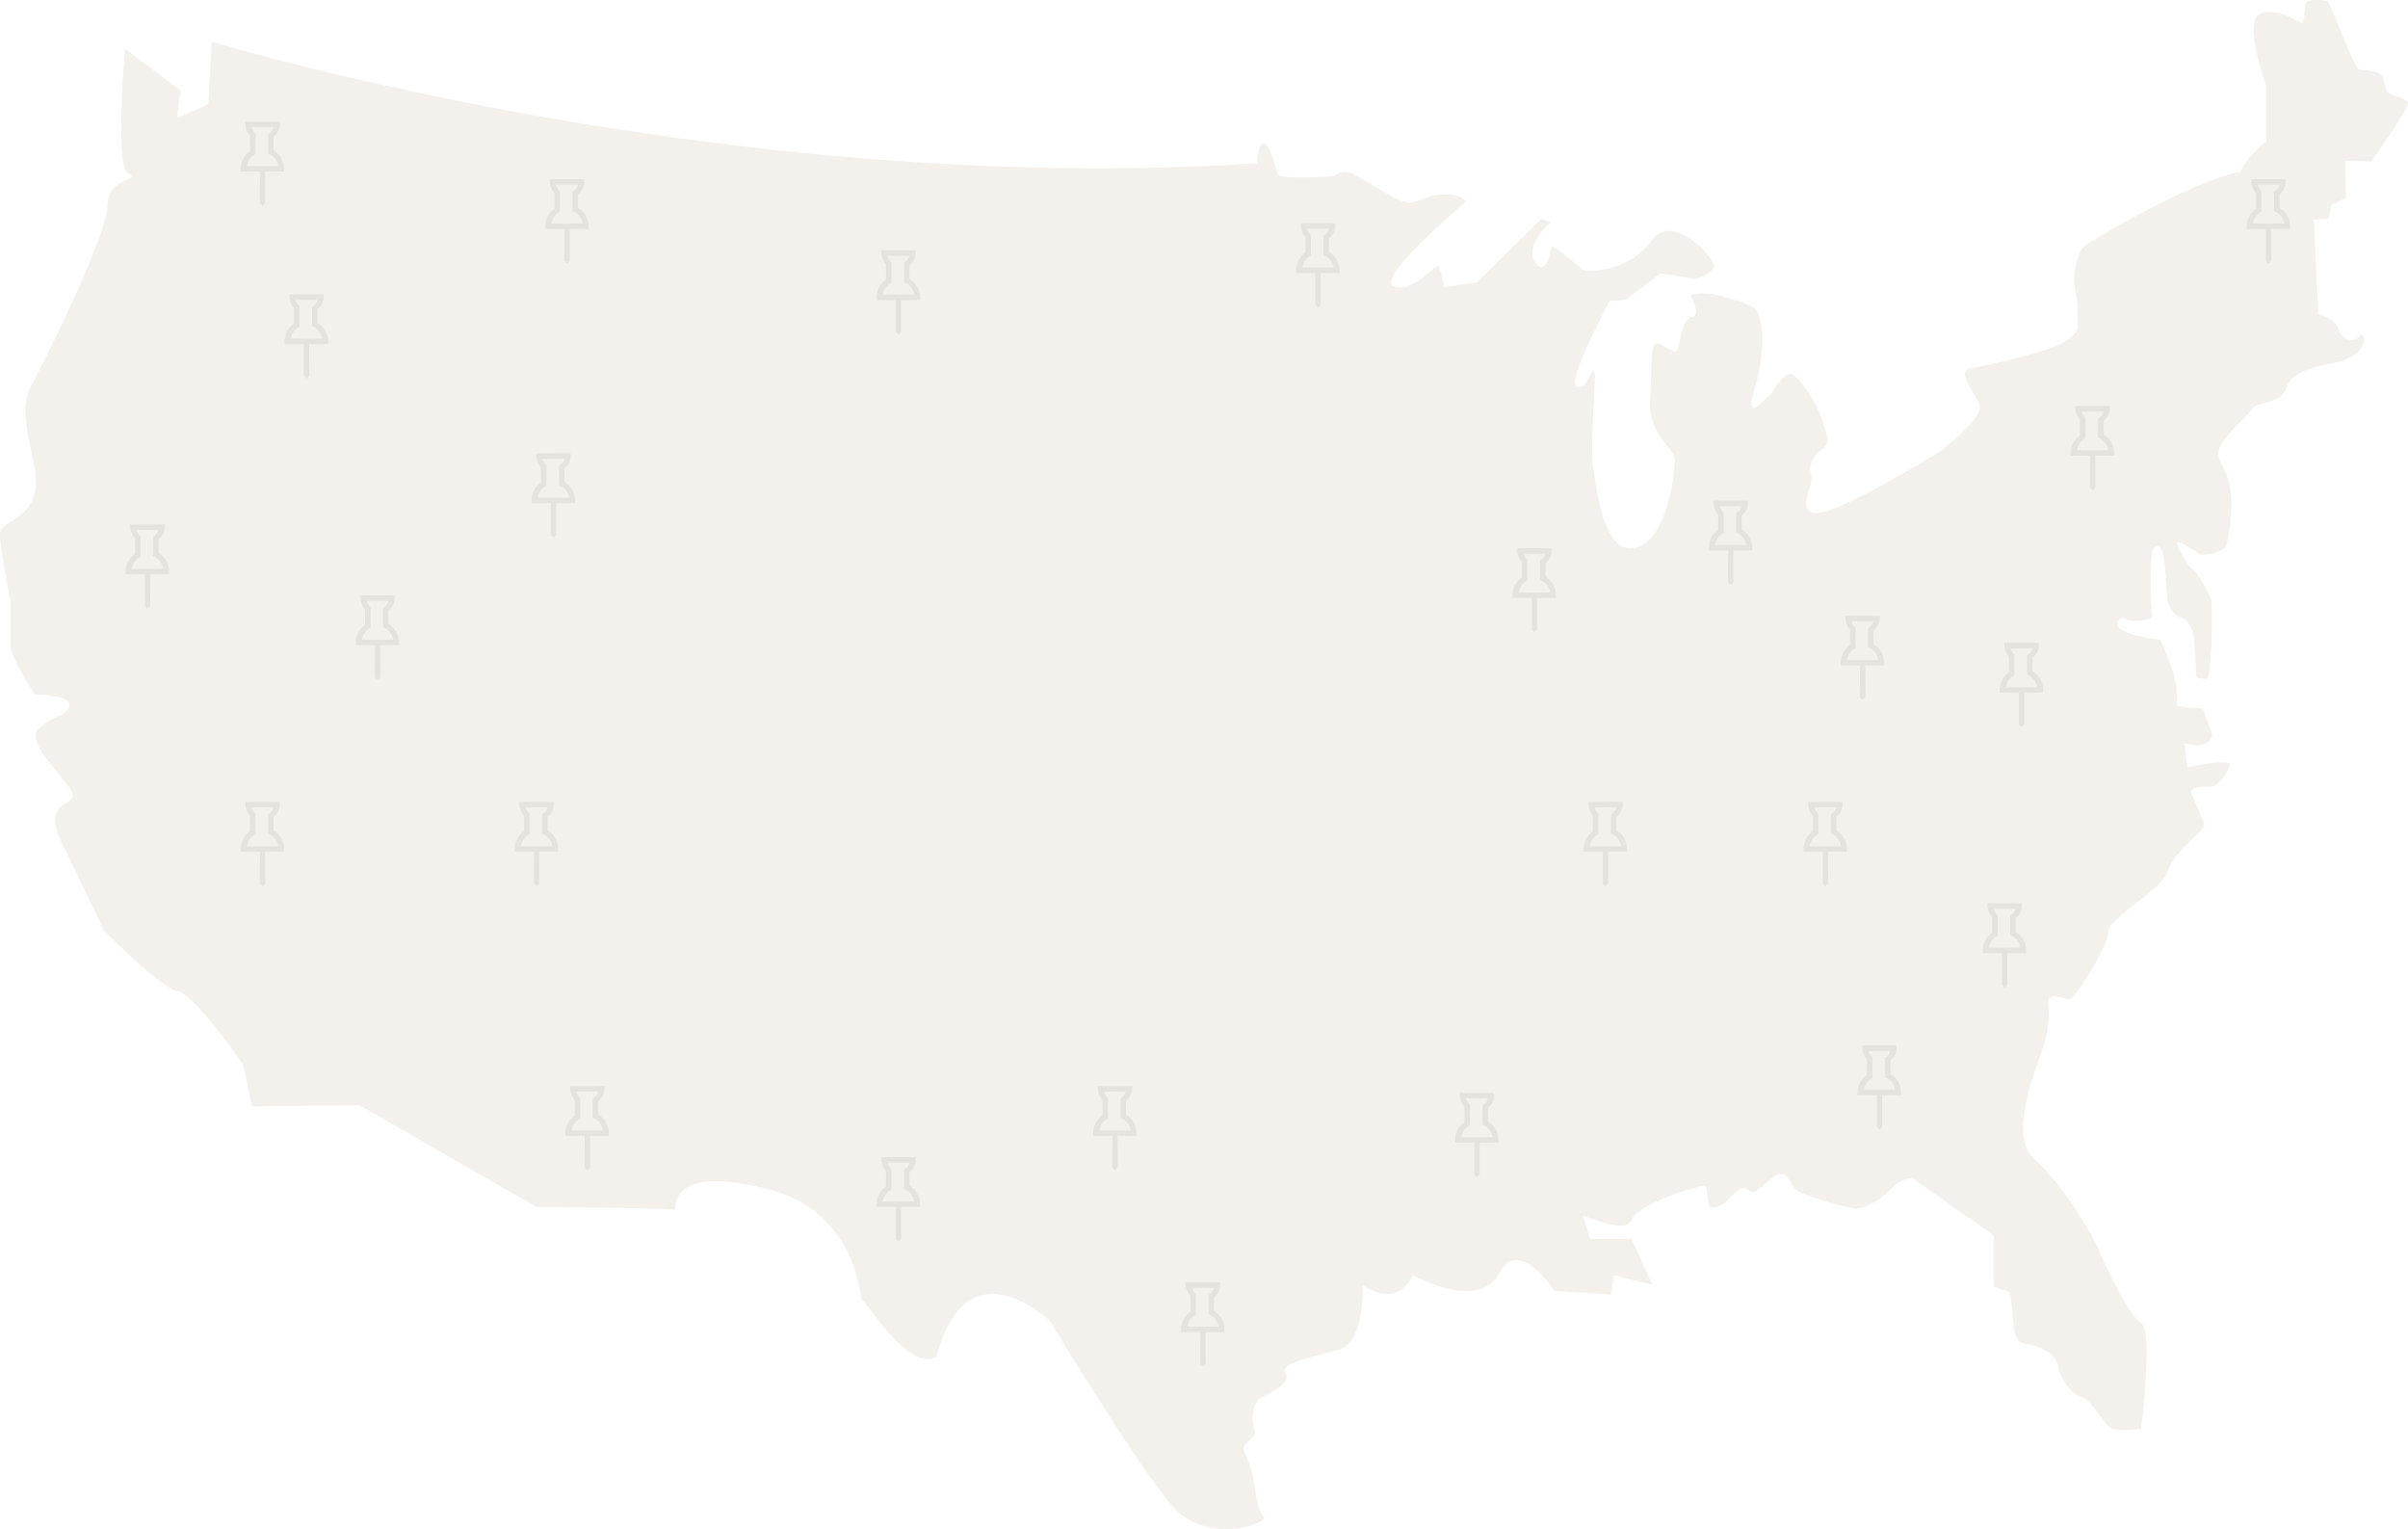 <svg xmlns="http://www.w3.org/2000/svg" width="711.854" height="451.92" viewBox="0 0 711.854 451.92">
  <g id="Group_455" data-name="Group 455" transform="translate(-106.39 -4502.094)">
    <path id="Path_286" data-name="Path 286" d="M255.173,563.149l-13.339-27.7c-4.1-10.261,4.1-9.235,4.1-12.313s-14.365-15.408-10.277-19.512c4.121-4.1,9.251-4.1,9.251-7.183s-10.261-3.078-10.261-3.078-7.183-11.287-7.183-14.365V465.652s-3.078-15.392-3.078-19.5c0-4.121,8.209-4.121,10.261-12.33s-6.173-22.574-1.026-31.809c5.131-9.235,22.574-45.165,22.574-53.374s10.261-7.183,6.157-9.235-1.01-36.94-1.01-36.94l16.418,12.313-1.042,8.209,9.251-4.1,1.01-18.486s151.9,46.191,308.939,35.93c0,0,.342-5.815,2.052-5.815s3.42,6.841,4.1,8.893,16.76.684,16.76.684a4.825,4.825,0,0,1,4.446-1.026c2.736.684,14.023,8.893,17.444,8.893s5.489-2.394,10.6-2.394c5.147,0,6.5,2.052,6.5,2.052s-26.679,22.574-21.548,24.969c5.131,2.411,11.971-5.8,13.014-5.8,1.026,0,2.036,6.157,2.036,6.157l9.593-1.368,19.154-18.828,2.736,1.026s-8.209,7.2-4.447,11.971c3.762,4.8,4.1-5.13,5.13-4.772,1.026.326,7.525,5.815,8.893,6.824,1.368,1.026,14.023.342,20.18-8.551s18.812,5.147,18.47,7.541c-.326,2.394-5.473,3.762-5.473,3.762l-10.245-1.727-10.277,7.883-4.788.342s-12.313,22.916-9.935,24.969c2.411,2.052,3.779-3.078,5.147-4.446s-1.368,21.206,0,29.415,3.42,25.327,12.672,22.933c9.219-2.394,11.629-22.933,11.271-26.353-.342-3.42-7.867-7.183-7.183-17.444s-.342-17.786,2.736-16.418c3.095,1.368,4.8,3.42,5.473,1.368.7-2.052,1.368-8.893,4.1-9.235s.358-5.13-.326-6.157c-.7-1.026,7.166-1.384,10.245.342a34.752,34.752,0,0,1,8.225,2.9c3.078,1.792,3.844,12.574.5,23.861-3.323,11.287,2.573,3.339,4.1,2.313,1.547-1.026,4.626-8.469,7.7-5.9,3.078,2.557,7.183,9.756,8.209,13.339s2.557,6.417,0,8.209c-2.573,1.792-4.365,4.87-3.339,7.688,1.026,2.834-4.609,10.522,1.026,11.3,5.652.766,31.565-14.887,35.409-17.2,3.86-2.313,13.6-10.782,13.339-14.1-.26-3.339-7.688-10.782-2.557-11.548a185.118,185.118,0,0,0,22.069-5.391c3.339-1.287,9.756-3.339,9.479-7.443-.244-4.1.277-5.131-.766-10.261a19.757,19.757,0,0,1,2.052-12.313c1.042-1.547,33.617-20.522,46.712-22.574,1.531-3.078,5.9-8.209,7.688-8.73V313.5s-6.922-19.252-1.792-21.3,10.505,2.052,12.069,2.573c1.531.5.765-5.391,1.775-6.157,1.042-.766,4.626-.521,5.912-.261s7.688,20.017,9.756,20.278c2.036.244,5.9.5,6.661,2.052.782,1.531.782,3.583,1.547,4.609s4.609,1.547,5.9,2.834c1.287,1.27-10.782,17.7-10.782,17.7l-7.7-.261.277,11.027-4.365,2.052-.782,4.1-4.365.261,1.287,27.965s5.131,1.026,6.157,4.626c1.042,3.583,4.886,3.583,6.173,1.792,1.27-1.792,4.349,5.635-8.73,8.209s-11.792,5.652-13.86,8.73c-2.052,3.078-7.948,2.557-9.235,4.626-1.287,2.036-10.261,9.479-10,13.079.261,3.583,2.036,3.583,3.323,9.5,1.287,5.9-.244,16.678-1.287,18.209-1.01,1.547-7.166,3.339-8.453,1.547,0,0-6.417-4.365-5.9-2.573.5,1.792,3.583,6.922,4.609,7.443s5.391,7.7,5.652,9.5c.244,1.792.244,23.34-1.547,23.1-1.792-.261-3.078.5-3.078-2.573s-.521-11.548-1.287-12.574-1.792-2.818-3.323-3.078c-1.547-.244-3.86-3.583-3.86-5.635,0-2.068-.765-11.043-1.026-12.33-.26-1.27-1.287-4.1-2.818-2.557-1.547,1.531-1.026,17.965-.521,19.757.521,1.792-6.157,2.313-7.688,1.287-1.547-1.026-4.365,1.026-1.547,3.078,2.834,2.052,11.548,3.078,11.548,3.078s5.912,11.287,4.886,19.235c.5.782,7.688,1.026,7.688,1.026l2.818,7.7s-.244,4.87-8.209,2.557l.782,7.2s13.339-3.078,12.558-.521c-.766,2.557-3.583,6.417-5.9,6.157-2.3-.244-6.157.261-5.391,2.052.766,1.808,3.844,8.991,3.844,8.991.26,2.036-9.235,8.209-10.766,13.844-1.547,5.652-17.7,13.86-17.7,18.226,0,4.349-9.5,18.47-10.782,19.5-1.27,1.026-7.688-3.078-6.922,2.052s-1.287,11.548-1.287,11.548c-1.026,4.365-11.287,26.434-2.834,33.861,8.486,7.443,17.721,23.356,19.007,26.695,1.271,3.323,8.974,19.757,12.574,21.809,3.583,2.052,0,31.044,0,31.044s-6.938,1.547-9.251-.261c-2.3-1.792-5.635-8.209-8.469-8.974-2.818-.766-6.14-5.391-6.662-8.469-.5-3.078-2.557-4.87-6.417-6.417-3.844-1.531-6.4.521-6.922-6.922s-1.287-9.235-1.287-9.235l-4.626-1.547V653.218s-21.288-15.147-23.34-16.434c-2.052-1.27-5.13.782-8.209,3.86s-7.183,4.626-9.251,4.626c-2.036,0-15.9-3.86-17.688-5.652-1.808-1.792-2.834-6.678-6.678-3.6s-5.391,5.391-7.183,3.844c-1.792-1.531-3.86.261-5.9,2.573-2.052,2.313-4.886,2.834-5.652,2.313s-.5-5.652-1.287-6.157c-.766-.521-20.017,5.13-21.809,10s-14.87-2.052-14.365-1.026,2.052,6.678,2.052,6.678h12.313l6.157,13.6-11.287-2.834-1.026,5.652-16.662-1.026S673.4,653.218,667.5,664.5c-5.912,11.287-25.408.5-25.408.5s-4.1,10.277-14.887,2.834c0,0,.782,17.183-7.183,19.235-7.948,2.052-17.688,4.1-15.636,6.938,2.052,2.818-5.13,6.157-7.2,7.166-2.036,1.042-3.323,6.173-2.036,8.991s-2.834,4.1-3.095,5.652c-.244,1.531,1.808,4.088,2.573,7.948.782,3.844,1.287,10.782,3.339,12.574s-16.939,8.974-27.461-3.6-35.669-54.139-35.669-54.139-24.626-23.861-33.617,10.522c-7.948,4.1-18.209-13.079-22.314-17.183,0,0-1.287-25.148-26.418-32.086-25.148-6.922-28.747,1.287-28.487,5.912.081-.684-40.963-.945-40.963-.945l-52.429-30.1c.6.081-31.728.342-31.728.342l-2.655-12.411s-14.365-20.783-19.252-21.548C272.112,580.348,255.173,563.149,255.173,563.149Z" transform="translate(-118 4214)" fill="#cabba3" opacity="0.2"/>
    <g id="Group_454" data-name="Group 454">
      <g id="Group_378" data-name="Group 378" transform="translate(-3301.747 1376.032) rotate(-45)" opacity="0.061">
        <rect id="Rectangle_56" data-name="Rectangle 56" width="30" height="30" transform="translate(180.005 4737.97)" fill="none"/>
        <path id="Pin_3" data-name="Pin 3" d="M17.012,2.563l-.577.6a5.408,5.408,0,0,0-1.329,3.259L11.848,9.681a6.372,6.372,0,0,0-5.64,1.73l-.577.577.577.551L9.668,16,3,22.641v1.128H4.128L10.771,17.1l3.384,3.384.551.577.577-.577a6.369,6.369,0,0,0,1.654-6.066l2.858-2.858a4.605,4.605,0,0,0,3.835-1.253l.551-.577-.551-.577L17.614,3.139Zm.175,2.457L21.75,9.581a2.855,2.855,0,0,1-2.106.426l-.451-.125-.326.326-3.359,3.359-.351.351.15.476a4.792,4.792,0,0,1-.677,4.311L8.063,12.138a4.787,4.787,0,0,1,3.885-.827l.426.125.326-.326,3.71-3.71.226-.226V6.849A3.831,3.831,0,0,1,17.188,5.019Z" transform="translate(181.414 4739.805)"/>
      </g>
      <g id="Group_379" data-name="Group 379" transform="translate(-3314.747 1526.032) rotate(-45)" opacity="0.061">
        <rect id="Rectangle_56-2" data-name="Rectangle 56" width="30" height="30" transform="translate(180.005 4737.97)" fill="none"/>
        <path id="Pin_3-2" data-name="Pin 3" d="M17.012,2.563l-.577.6a5.408,5.408,0,0,0-1.329,3.259L11.848,9.681a6.372,6.372,0,0,0-5.64,1.73l-.577.577.577.551L9.668,16,3,22.641v1.128H4.128L10.771,17.1l3.384,3.384.551.577.577-.577a6.369,6.369,0,0,0,1.654-6.066l2.858-2.858a4.605,4.605,0,0,0,3.835-1.253l.551-.577-.551-.577L17.614,3.139Zm.175,2.457L21.75,9.581a2.855,2.855,0,0,1-2.106.426l-.451-.125-.326.326-3.359,3.359-.351.351.15.476a4.792,4.792,0,0,1-.677,4.311L8.063,12.138a4.787,4.787,0,0,1,3.885-.827l.426.125.326-.326,3.71-3.71.226-.226V6.849A3.831,3.831,0,0,1,17.188,5.019Z" transform="translate(181.414 4739.805)"/>
      </g>
      <g id="Group_380" data-name="Group 380" transform="translate(-3228.747 1423.032) rotate(-45)" opacity="0.061">
        <rect id="Rectangle_56-3" data-name="Rectangle 56" width="30" height="30" transform="translate(180.005 4737.97)" fill="none"/>
        <path id="Pin_3-3" data-name="Pin 3" d="M17.012,2.563l-.577.6a5.408,5.408,0,0,0-1.329,3.259L11.848,9.681a6.372,6.372,0,0,0-5.64,1.73l-.577.577.577.551L9.668,16,3,22.641v1.128H4.128L10.771,17.1l3.384,3.384.551.577.577-.577a6.369,6.369,0,0,0,1.654-6.066l2.858-2.858a4.605,4.605,0,0,0,3.835-1.253l.551-.577-.551-.577L17.614,3.139Zm.175,2.457L21.75,9.581a2.855,2.855,0,0,1-2.106.426l-.451-.125-.326.326-3.359,3.359-.351.351.15.476a4.792,4.792,0,0,1-.677,4.311L8.063,12.138a4.787,4.787,0,0,1,3.885-.827l.426.125.326-.326,3.71-3.71.226-.226V6.849A3.831,3.831,0,0,1,17.188,5.019Z" transform="translate(181.414 4739.805)"/>
      </g>
      <g id="Group_381" data-name="Group 381" transform="translate(-3002.747 1355.032) rotate(-45)" opacity="0.061">
        <rect id="Rectangle_56-4" data-name="Rectangle 56" width="30" height="30" transform="translate(180.005 4737.97)" fill="none"/>
        <path id="Pin_3-4" data-name="Pin 3" d="M17.012,2.563l-.577.6a5.408,5.408,0,0,0-1.329,3.259L11.848,9.681a6.372,6.372,0,0,0-5.64,1.73l-.577.577.577.551L9.668,16,3,22.641v1.128H4.128L10.771,17.1l3.384,3.384.551.577.577-.577a6.369,6.369,0,0,0,1.654-6.066l2.858-2.858a4.605,4.605,0,0,0,3.835-1.253l.551-.577-.551-.577L17.614,3.139Zm.175,2.457L21.75,9.581a2.855,2.855,0,0,1-2.106.426l-.451-.125-.326.326-3.359,3.359-.351.351.15.476a4.792,4.792,0,0,1-.677,4.311L8.063,12.138a4.787,4.787,0,0,1,3.885-.827l.426.125.326-.326,3.71-3.71.226-.226V6.849A3.831,3.831,0,0,1,17.188,5.019Z" transform="translate(181.414 4739.805)"/>
      </g>
      <g id="Group_382" data-name="Group 382" transform="translate(-2880.747 1437.032) rotate(-45)" opacity="0.061">
        <rect id="Rectangle_56-5" data-name="Rectangle 56" width="30" height="30" transform="translate(180.005 4737.97)" fill="none"/>
        <path id="Pin_3-5" data-name="Pin 3" d="M17.012,2.563l-.577.6a5.408,5.408,0,0,0-1.329,3.259L11.848,9.681a6.372,6.372,0,0,0-5.64,1.73l-.577.577.577.551L9.668,16,3,22.641v1.128H4.128L10.771,17.1l3.384,3.384.551.577.577-.577a6.369,6.369,0,0,0,1.654-6.066l2.858-2.858a4.605,4.605,0,0,0,3.835-1.253l.551-.577-.551-.577L17.614,3.139Zm.175,2.457L21.75,9.581a2.855,2.855,0,0,1-2.106.426l-.451-.125-.326.326-3.359,3.359-.351.351.15.476a4.792,4.792,0,0,1-.677,4.311L8.063,12.138a4.787,4.787,0,0,1,3.885-.827l.426.125.326-.326,3.71-3.71.226-.226V6.849A3.831,3.831,0,0,1,17.188,5.019Z" transform="translate(181.414 4739.805)"/>
      </g>
      <g id="Group_383" data-name="Group 383" transform="translate(-2799.747 1556.032) rotate(-45)" opacity="0.061">
        <rect id="Rectangle_56-6" data-name="Rectangle 56" width="30" height="30" transform="translate(180.005 4737.97)" fill="none"/>
        <path id="Pin_3-6" data-name="Pin 3" d="M17.012,2.563l-.577.6a5.408,5.408,0,0,0-1.329,3.259L11.848,9.681a6.372,6.372,0,0,0-5.64,1.73l-.577.577.577.551L9.668,16,3,22.641v1.128H4.128L10.771,17.1l3.384,3.384.551.577.577-.577a6.369,6.369,0,0,0,1.654-6.066l2.858-2.858a4.605,4.605,0,0,0,3.835-1.253l.551-.577-.551-.577L17.614,3.139Zm.175,2.457L21.75,9.581a2.855,2.855,0,0,1-2.106.426l-.451-.125-.326.326-3.359,3.359-.351.351.15.476a4.792,4.792,0,0,1-.677,4.311L8.063,12.138a4.787,4.787,0,0,1,3.885-.827l.426.125.326-.326,3.71-3.71.226-.226V6.849A3.831,3.831,0,0,1,17.188,5.019Z" transform="translate(181.414 4739.805)"/>
      </g>
      <g id="Group_384" data-name="Group 384" transform="translate(-3036.747 1668.032) rotate(-45)" opacity="0.061">
        <rect id="Rectangle_56-7" data-name="Rectangle 56" width="30" height="30" transform="translate(180.005 4737.97)" fill="none"/>
        <path id="Pin_3-7" data-name="Pin 3" d="M17.012,2.563l-.577.6a5.408,5.408,0,0,0-1.329,3.259L11.848,9.681a6.372,6.372,0,0,0-5.64,1.73l-.577.577.577.551L9.668,16,3,22.641v1.128H4.128L10.771,17.1l3.384,3.384.551.577.577-.577a6.369,6.369,0,0,0,1.654-6.066l2.858-2.858a4.605,4.605,0,0,0,3.835-1.253l.551-.577-.551-.577L17.614,3.139Zm.175,2.457L21.75,9.581a2.855,2.855,0,0,1-2.106.426l-.451-.125-.326.326-3.359,3.359-.351.351.15.476a4.792,4.792,0,0,1-.677,4.311L8.063,12.138a4.787,4.787,0,0,1,3.885-.827l.426.125.326-.326,3.71-3.71.226-.226V6.849A3.831,3.831,0,0,1,17.188,5.019Z" transform="translate(181.414 4739.805)"/>
      </g>
      <g id="Group_394" data-name="Group 394" transform="translate(-3062.747 1610.032) rotate(-45)" opacity="0.061">
        <rect id="Rectangle_56-8" data-name="Rectangle 56" width="30" height="30" transform="translate(180.005 4737.97)" fill="none"/>
        <path id="Pin_3-8" data-name="Pin 3" d="M17.012,2.563l-.577.6a5.408,5.408,0,0,0-1.329,3.259L11.848,9.681a6.372,6.372,0,0,0-5.64,1.73l-.577.577.577.551L9.668,16,3,22.641v1.128H4.128L10.771,17.1l3.384,3.384.551.577.577-.577a6.369,6.369,0,0,0,1.654-6.066l2.858-2.858a4.605,4.605,0,0,0,3.835-1.253l.551-.577-.551-.577L17.614,3.139Zm.175,2.457L21.75,9.581a2.855,2.855,0,0,1-2.106.426l-.451-.125-.326.326-3.359,3.359-.351.351.15.476a4.792,4.792,0,0,1-.677,4.311L8.063,12.138a4.787,4.787,0,0,1,3.885-.827l.426.125.326-.326,3.71-3.71.226-.226V6.849A3.831,3.831,0,0,1,17.188,5.019Z" transform="translate(181.414 4739.805)"/>
      </g>
      <g id="Group_395" data-name="Group 395" transform="translate(-2836.747 1598.032) rotate(-45)" opacity="0.061">
        <rect id="Rectangle_56-9" data-name="Rectangle 56" width="30" height="30" transform="translate(180.005 4737.97)" fill="none"/>
        <path id="Pin_3-9" data-name="Pin 3" d="M17.012,2.563l-.577.6a5.408,5.408,0,0,0-1.329,3.259L11.848,9.681a6.372,6.372,0,0,0-5.64,1.73l-.577.577.577.551L9.668,16,3,22.641v1.128H4.128L10.771,17.1l3.384,3.384.551.577.577-.577a6.369,6.369,0,0,0,1.654-6.066l2.858-2.858a4.605,4.605,0,0,0,3.835-1.253l.551-.577-.551-.577L17.614,3.139Zm.175,2.457L21.75,9.581a2.855,2.855,0,0,1-2.106.426l-.451-.125-.326.326-3.359,3.359-.351.351.15.476a4.792,4.792,0,0,1-.677,4.311L8.063,12.138a4.787,4.787,0,0,1,3.885-.827l.426.125.326-.326,3.71-3.71.226-.226V6.849A3.831,3.831,0,0,1,17.188,5.019Z" transform="translate(181.414 4739.805)"/>
      </g>
      <g id="Group_396" data-name="Group 396" transform="translate(-2852.747 1526.032) rotate(-45)" opacity="0.061">
        <rect id="Rectangle_56-10" data-name="Rectangle 56" width="30" height="30" transform="translate(180.005 4737.97)" fill="none"/>
        <path id="Pin_3-10" data-name="Pin 3" d="M17.012,2.563l-.577.6a5.408,5.408,0,0,0-1.329,3.259L11.848,9.681a6.372,6.372,0,0,0-5.64,1.73l-.577.577.577.551L9.668,16,3,22.641v1.128H4.128L10.771,17.1l3.384,3.384.551.577.577-.577a6.369,6.369,0,0,0,1.654-6.066l2.858-2.858a4.605,4.605,0,0,0,3.835-1.253l.551-.577-.551-.577L17.614,3.139Zm.175,2.457L21.75,9.581a2.855,2.855,0,0,1-2.106.426l-.451-.125-.326.326-3.359,3.359-.351.351.15.476a4.792,4.792,0,0,1-.677,4.311L8.063,12.138a4.787,4.787,0,0,1,3.885-.827l.426.125.326-.326,3.71-3.71.226-.226V6.849A3.831,3.831,0,0,1,17.188,5.019Z" transform="translate(181.414 4739.805)"/>
      </g>
      <g id="Group_397" data-name="Group 397" transform="translate(-2794.747 1479.032) rotate(-45)" opacity="0.061">
        <rect id="Rectangle_56-11" data-name="Rectangle 56" width="30" height="30" transform="translate(180.005 4737.97)" fill="none"/>
        <path id="Pin_3-11" data-name="Pin 3" d="M17.012,2.563l-.577.6a5.408,5.408,0,0,0-1.329,3.259L11.848,9.681a6.372,6.372,0,0,0-5.64,1.73l-.577.577.577.551L9.668,16,3,22.641v1.128H4.128L10.771,17.1l3.384,3.384.551.577.577-.577a6.369,6.369,0,0,0,1.654-6.066l2.858-2.858a4.605,4.605,0,0,0,3.835-1.253l.551-.577-.551-.577L17.614,3.139Zm.175,2.457L21.75,9.581a2.855,2.855,0,0,1-2.106.426l-.451-.125-.326.326-3.359,3.359-.351.351.15.476a4.792,4.792,0,0,1-.677,4.311L8.063,12.138a4.787,4.787,0,0,1,3.885-.827l.426.125.326-.326,3.71-3.71.226-.226V6.849A3.831,3.831,0,0,1,17.188,5.019Z" transform="translate(181.414 4739.805)"/>
      </g>
      <g id="Group_398" data-name="Group 398" transform="translate(-2721.747 1342.032) rotate(-45)" opacity="0.061">
        <rect id="Rectangle_56-12" data-name="Rectangle 56" width="30" height="30" transform="translate(180.005 4737.97)" fill="none"/>
        <path id="Pin_3-12" data-name="Pin 3" d="M17.012,2.563l-.577.6a5.408,5.408,0,0,0-1.329,3.259L11.848,9.681a6.372,6.372,0,0,0-5.64,1.73l-.577.577.577.551L9.668,16,3,22.641v1.128H4.128L10.771,17.1l3.384,3.384.551.577.577-.577a6.369,6.369,0,0,0,1.654-6.066l2.858-2.858a4.605,4.605,0,0,0,3.835-1.253l.551-.577-.551-.577L17.614,3.139Zm.175,2.457L21.75,9.581a2.855,2.855,0,0,1-2.106.426l-.451-.125-.326.326-3.359,3.359-.351.351.15.476a4.792,4.792,0,0,1-.677,4.311L8.063,12.138a4.787,4.787,0,0,1,3.885-.827l.426.125.326-.326,3.71-3.71.226-.226V6.849A3.831,3.831,0,0,1,17.188,5.019Z" transform="translate(181.414 4739.805)"/>
      </g>
      <g id="Group_399" data-name="Group 399" transform="translate(-2773.747 1409.032) rotate(-45)" opacity="0.061">
        <rect id="Rectangle_56-13" data-name="Rectangle 56" width="30" height="30" transform="translate(180.005 4737.97)" fill="none"/>
        <path id="Pin_3-13" data-name="Pin 3" d="M17.012,2.563l-.577.6a5.408,5.408,0,0,0-1.329,3.259L11.848,9.681a6.372,6.372,0,0,0-5.64,1.73l-.577.577.577.551L9.668,16,3,22.641v1.128H4.128L10.771,17.1l3.384,3.384.551.577.577-.577a6.369,6.369,0,0,0,1.654-6.066l2.858-2.858a4.605,4.605,0,0,0,3.835-1.253l.551-.577-.551-.577L17.614,3.139Zm.175,2.457L21.75,9.581a2.855,2.855,0,0,1-2.106.426l-.451-.125-.326.326-3.359,3.359-.351.351.15.476a4.792,4.792,0,0,1-.677,4.311L8.063,12.138a4.787,4.787,0,0,1,3.885-.827l.426.125.326-.326,3.71-3.71.226-.226V6.849A3.831,3.831,0,0,1,17.188,5.019Z" transform="translate(181.414 4739.805)"/>
      </g>
      <g id="Group_400" data-name="Group 400" transform="translate(-2841.747 1471.032) rotate(-45)" opacity="0.061">
        <rect id="Rectangle_56-14" data-name="Rectangle 56" width="30" height="30" transform="translate(180.005 4737.97)" fill="none"/>
        <path id="Pin_3-14" data-name="Pin 3" d="M17.012,2.563l-.577.6a5.408,5.408,0,0,0-1.329,3.259L11.848,9.681a6.372,6.372,0,0,0-5.64,1.73l-.577.577.577.551L9.668,16,3,22.641v1.128H4.128L10.771,17.1l3.384,3.384.551.577.577-.577a6.369,6.369,0,0,0,1.654-6.066l2.858-2.858a4.605,4.605,0,0,0,3.835-1.253l.551-.577-.551-.577L17.614,3.139Zm.175,2.457L21.75,9.581a2.855,2.855,0,0,1-2.106.426l-.451-.125-.326.326-3.359,3.359-.351.351.15.476a4.792,4.792,0,0,1-.677,4.311L8.063,12.138a4.787,4.787,0,0,1,3.885-.827l.426.125.326-.326,3.71-3.71.226-.226V6.849A3.831,3.831,0,0,1,17.188,5.019Z" transform="translate(181.414 4739.805)"/>
      </g>
      <g id="Group_401" data-name="Group 401" transform="translate(-3126.747 1363.032) rotate(-45)" opacity="0.061">
        <rect id="Rectangle_56-15" data-name="Rectangle 56" width="30" height="30" transform="translate(180.005 4737.97)" fill="none"/>
        <path id="Pin_3-15" data-name="Pin 3" d="M17.012,2.563l-.577.6a5.408,5.408,0,0,0-1.329,3.259L11.848,9.681a6.372,6.372,0,0,0-5.64,1.73l-.577.577.577.551L9.668,16,3,22.641v1.128H4.128L10.771,17.1l3.384,3.384.551.577.577-.577a6.369,6.369,0,0,0,1.654-6.066l2.858-2.858a4.605,4.605,0,0,0,3.835-1.253l.551-.577-.551-.577L17.614,3.139Zm.175,2.457L21.75,9.581a2.855,2.855,0,0,1-2.106.426l-.451-.125-.326.326-3.359,3.359-.351.351.15.476a4.792,4.792,0,0,1-.677,4.311L8.063,12.138a4.787,4.787,0,0,1,3.885-.827l.426.125.326-.326,3.71-3.71.226-.226V6.849A3.831,3.831,0,0,1,17.188,5.019Z" transform="translate(181.414 4739.805)"/>
      </g>
      <g id="Group_402" data-name="Group 402" transform="translate(-3314.747 1325.032) rotate(-45)" opacity="0.061">
        <rect id="Rectangle_56-16" data-name="Rectangle 56" width="30" height="30" transform="translate(180.005 4737.97)" fill="none"/>
        <path id="Pin_3-16" data-name="Pin 3" d="M17.012,2.563l-.577.6a5.408,5.408,0,0,0-1.329,3.259L11.848,9.681a6.372,6.372,0,0,0-5.64,1.73l-.577.577.577.551L9.668,16,3,22.641v1.128H4.128L10.771,17.1l3.384,3.384.551.577.577-.577a6.369,6.369,0,0,0,1.654-6.066l2.858-2.858a4.605,4.605,0,0,0,3.835-1.253l.551-.577-.551-.577L17.614,3.139Zm.175,2.457L21.75,9.581a2.855,2.855,0,0,1-2.106.426l-.451-.125-.326.326-3.359,3.359-.351.351.15.476a4.792,4.792,0,0,1-.677,4.311L8.063,12.138a4.787,4.787,0,0,1,3.885-.827l.426.125.326-.326,3.71-3.71.226-.226V6.849A3.831,3.831,0,0,1,17.188,5.019Z" transform="translate(181.414 4739.805)"/>
      </g>
      <g id="Group_385" data-name="Group 385" transform="translate(-3126.747 1631.032) rotate(-45)" opacity="0.061">
        <rect id="Rectangle_56-17" data-name="Rectangle 56" width="30" height="30" transform="translate(180.005 4737.97)" fill="none"/>
        <path id="Pin_3-17" data-name="Pin 3" d="M17.012,2.563l-.577.6a5.408,5.408,0,0,0-1.329,3.259L11.848,9.681a6.372,6.372,0,0,0-5.64,1.73l-.577.577.577.551L9.668,16,3,22.641v1.128H4.128L10.771,17.1l3.384,3.384.551.577.577-.577a6.369,6.369,0,0,0,1.654-6.066l2.858-2.858a4.605,4.605,0,0,0,3.835-1.253l.551-.577-.551-.577L17.614,3.139Zm.175,2.457L21.75,9.581a2.855,2.855,0,0,1-2.106.426l-.451-.125-.326.326-3.359,3.359-.351.351.15.476a4.792,4.792,0,0,1-.677,4.311L8.063,12.138a4.787,4.787,0,0,1,3.885-.827l.426.125.326-.326,3.71-3.71.226-.226V6.849A3.831,3.831,0,0,1,17.188,5.019Z" transform="translate(181.414 4739.805)"/>
      </g>
      <g id="Group_386" data-name="Group 386" transform="translate(-3218.747 1610.032) rotate(-45)" opacity="0.061">
        <rect id="Rectangle_56-18" data-name="Rectangle 56" width="30" height="30" transform="translate(180.005 4737.97)" fill="none"/>
        <path id="Pin_3-18" data-name="Pin 3" d="M17.012,2.563l-.577.6a5.408,5.408,0,0,0-1.329,3.259L11.848,9.681a6.372,6.372,0,0,0-5.64,1.73l-.577.577.577.551L9.668,16,3,22.641v1.128H4.128L10.771,17.1l3.384,3.384.551.577.577-.577a6.369,6.369,0,0,0,1.654-6.066l2.858-2.858a4.605,4.605,0,0,0,3.835-1.253l.551-.577-.551-.577L17.614,3.139Zm.175,2.457L21.75,9.581a2.855,2.855,0,0,1-2.106.426l-.451-.125-.326.326-3.359,3.359-.351.351.15.476a4.792,4.792,0,0,1-.677,4.311L8.063,12.138a4.787,4.787,0,0,1,3.885-.827l.426.125.326-.326,3.71-3.71.226-.226V6.849A3.831,3.831,0,0,1,17.188,5.019Z" transform="translate(181.414 4739.805)"/>
      </g>
      <g id="Group_387" data-name="Group 387" transform="translate(-3348.747 1444.032) rotate(-45)" opacity="0.061">
        <rect id="Rectangle_56-19" data-name="Rectangle 56" width="30" height="30" transform="translate(180.005 4737.97)" fill="none"/>
        <path id="Pin_3-19" data-name="Pin 3" d="M17.012,2.563l-.577.6a5.408,5.408,0,0,0-1.329,3.259L11.848,9.681a6.372,6.372,0,0,0-5.64,1.73l-.577.577.577.551L9.668,16,3,22.641v1.128H4.128L10.771,17.1l3.384,3.384.551.577.577-.577a6.369,6.369,0,0,0,1.654-6.066l2.858-2.858a4.605,4.605,0,0,0,3.835-1.253l.551-.577-.551-.577L17.614,3.139Zm.175,2.457L21.75,9.581a2.855,2.855,0,0,1-2.106.426l-.451-.125-.326.326-3.359,3.359-.351.351.15.476a4.792,4.792,0,0,1-.677,4.311L8.063,12.138a4.787,4.787,0,0,1,3.885-.827l.426.125.326-.326,3.71-3.71.226-.226V6.849A3.831,3.831,0,0,1,17.188,5.019Z" transform="translate(181.414 4739.805)"/>
      </g>
      <g id="Group_388" data-name="Group 388" transform="translate(-3280.747 1465.032) rotate(-45)" opacity="0.061">
        <rect id="Rectangle_56-20" data-name="Rectangle 56" width="30" height="30" transform="translate(180.005 4737.97)" fill="none"/>
        <path id="Pin_3-20" data-name="Pin 3" d="M17.012,2.563l-.577.6a5.408,5.408,0,0,0-1.329,3.259L11.848,9.681a6.372,6.372,0,0,0-5.64,1.73l-.577.577.577.551L9.668,16,3,22.641v1.128H4.128L10.771,17.1l3.384,3.384.551.577.577-.577a6.369,6.369,0,0,0,1.654-6.066l2.858-2.858a4.605,4.605,0,0,0,3.835-1.253l.551-.577-.551-.577L17.614,3.139Zm.175,2.457L21.75,9.581a2.855,2.855,0,0,1-2.106.426l-.451-.125-.326.326-3.359,3.359-.351.351.15.476a4.792,4.792,0,0,1-.677,4.311L8.063,12.138a4.787,4.787,0,0,1,3.885-.827l.426.125.326-.326,3.71-3.71.226-.226V6.849A3.831,3.831,0,0,1,17.188,5.019Z" transform="translate(181.414 4739.805)"/>
      </g>
      <g id="Group_389" data-name="Group 389" transform="translate(-3224.747 1342.032) rotate(-45)" opacity="0.061">
        <rect id="Rectangle_56-21" data-name="Rectangle 56" width="30" height="30" transform="translate(180.005 4737.97)" fill="none"/>
        <path id="Pin_3-21" data-name="Pin 3" d="M17.012,2.563l-.577.6a5.408,5.408,0,0,0-1.329,3.259L11.848,9.681a6.372,6.372,0,0,0-5.64,1.73l-.577.577.577.551L9.668,16,3,22.641v1.128H4.128L10.771,17.1l3.384,3.384.551.577.577-.577a6.369,6.369,0,0,0,1.654-6.066l2.858-2.858a4.605,4.605,0,0,0,3.835-1.253l.551-.577-.551-.577L17.614,3.139Zm.175,2.457L21.75,9.581a2.855,2.855,0,0,1-2.106.426l-.451-.125-.326.326-3.359,3.359-.351.351.15.476a4.792,4.792,0,0,1-.677,4.311L8.063,12.138a4.787,4.787,0,0,1,3.885-.827l.426.125.326-.326,3.71-3.71.226-.226V6.849A3.831,3.831,0,0,1,17.188,5.019Z" transform="translate(181.414 4739.805)"/>
      </g>
      <g id="Group_390" data-name="Group 390" transform="translate(-2955.747 1612.032) rotate(-45)" opacity="0.061">
        <rect id="Rectangle_56-22" data-name="Rectangle 56" width="30" height="30" transform="translate(180.005 4737.97)" fill="none"/>
        <path id="Pin_3-22" data-name="Pin 3" d="M17.012,2.563l-.577.6a5.408,5.408,0,0,0-1.329,3.259L11.848,9.681a6.372,6.372,0,0,0-5.64,1.73l-.577.577.577.551L9.668,16,3,22.641v1.128H4.128L10.771,17.1l3.384,3.384.551.577.577-.577a6.369,6.369,0,0,0,1.654-6.066l2.858-2.858a4.605,4.605,0,0,0,3.835-1.253l.551-.577-.551-.577L17.614,3.139Zm.175,2.457L21.75,9.581a2.855,2.855,0,0,1-2.106.426l-.451-.125-.326.326-3.359,3.359-.351.351.15.476a4.792,4.792,0,0,1-.677,4.311L8.063,12.138a4.787,4.787,0,0,1,3.885-.827l.426.125.326-.326,3.71-3.71.226-.226V6.849A3.831,3.831,0,0,1,17.188,5.019Z" transform="translate(181.414 4739.805)"/>
      </g>
      <g id="Group_391" data-name="Group 391" transform="translate(-2917.747 1526.032) rotate(-45)" opacity="0.061">
        <rect id="Rectangle_56-23" data-name="Rectangle 56" width="30" height="30" transform="translate(180.005 4737.97)" fill="none"/>
        <path id="Pin_3-23" data-name="Pin 3" d="M17.012,2.563l-.577.6a5.408,5.408,0,0,0-1.329,3.259L11.848,9.681a6.372,6.372,0,0,0-5.64,1.73l-.577.577.577.551L9.668,16,3,22.641v1.128H4.128L10.771,17.1l3.384,3.384.551.577.577-.577a6.369,6.369,0,0,0,1.654-6.066l2.858-2.858a4.605,4.605,0,0,0,3.835-1.253l.551-.577-.551-.577L17.614,3.139Zm.175,2.457L21.75,9.581a2.855,2.855,0,0,1-2.106.426l-.451-.125-.326.326-3.359,3.359-.351.351.15.476a4.792,4.792,0,0,1-.677,4.311L8.063,12.138a4.787,4.787,0,0,1,3.885-.827l.426.125.326-.326,3.71-3.71.226-.226V6.849A3.831,3.831,0,0,1,17.188,5.019Z" transform="translate(181.414 4739.805)"/>
      </g>
      <g id="Group_392" data-name="Group 392" transform="translate(-2938.747 1451.032) rotate(-45)" opacity="0.061">
        <rect id="Rectangle_56-24" data-name="Rectangle 56" width="30" height="30" transform="translate(180.005 4737.97)" fill="none"/>
        <path id="Pin_3-24" data-name="Pin 3" d="M17.012,2.563l-.577.6a5.408,5.408,0,0,0-1.329,3.259L11.848,9.681a6.372,6.372,0,0,0-5.64,1.73l-.577.577.577.551L9.668,16,3,22.641v1.128H4.128L10.771,17.1l3.384,3.384.551.577.577-.577a6.369,6.369,0,0,0,1.654-6.066l2.858-2.858a4.605,4.605,0,0,0,3.835-1.253l.551-.577-.551-.577L17.614,3.139Zm.175,2.457L21.75,9.581a2.855,2.855,0,0,1-2.106.426l-.451-.125-.326.326-3.359,3.359-.351.351.15.476a4.792,4.792,0,0,1-.677,4.311L8.063,12.138a4.787,4.787,0,0,1,3.885-.827l.426.125.326-.326,3.71-3.71.226-.226V6.849A3.831,3.831,0,0,1,17.188,5.019Z" transform="translate(181.414 4739.805)"/>
      </g>
      <g id="Group_393" data-name="Group 393" transform="translate(-3233.747 1526.032) rotate(-45)" opacity="0.061">
        <rect id="Rectangle_56-25" data-name="Rectangle 56" width="30" height="30" transform="translate(180.005 4737.97)" fill="none"/>
        <path id="Pin_3-25" data-name="Pin 3" d="M17.012,2.563l-.577.6a5.408,5.408,0,0,0-1.329,3.259L11.848,9.681a6.372,6.372,0,0,0-5.64,1.73l-.577.577.577.551L9.668,16,3,22.641v1.128H4.128L10.771,17.1l3.384,3.384.551.577.577-.577a6.369,6.369,0,0,0,1.654-6.066l2.858-2.858a4.605,4.605,0,0,0,3.835-1.253l.551-.577-.551-.577L17.614,3.139Zm.175,2.457L21.75,9.581a2.855,2.855,0,0,1-2.106.426l-.451-.125-.326.326-3.359,3.359-.351.351.15.476a4.792,4.792,0,0,1-.677,4.311L8.063,12.138a4.787,4.787,0,0,1,3.885-.827l.426.125.326-.326,3.71-3.71.226-.226V6.849A3.831,3.831,0,0,1,17.188,5.019Z" transform="translate(181.414 4739.805)"/>
      </g>
    </g>
  </g>
</svg>
